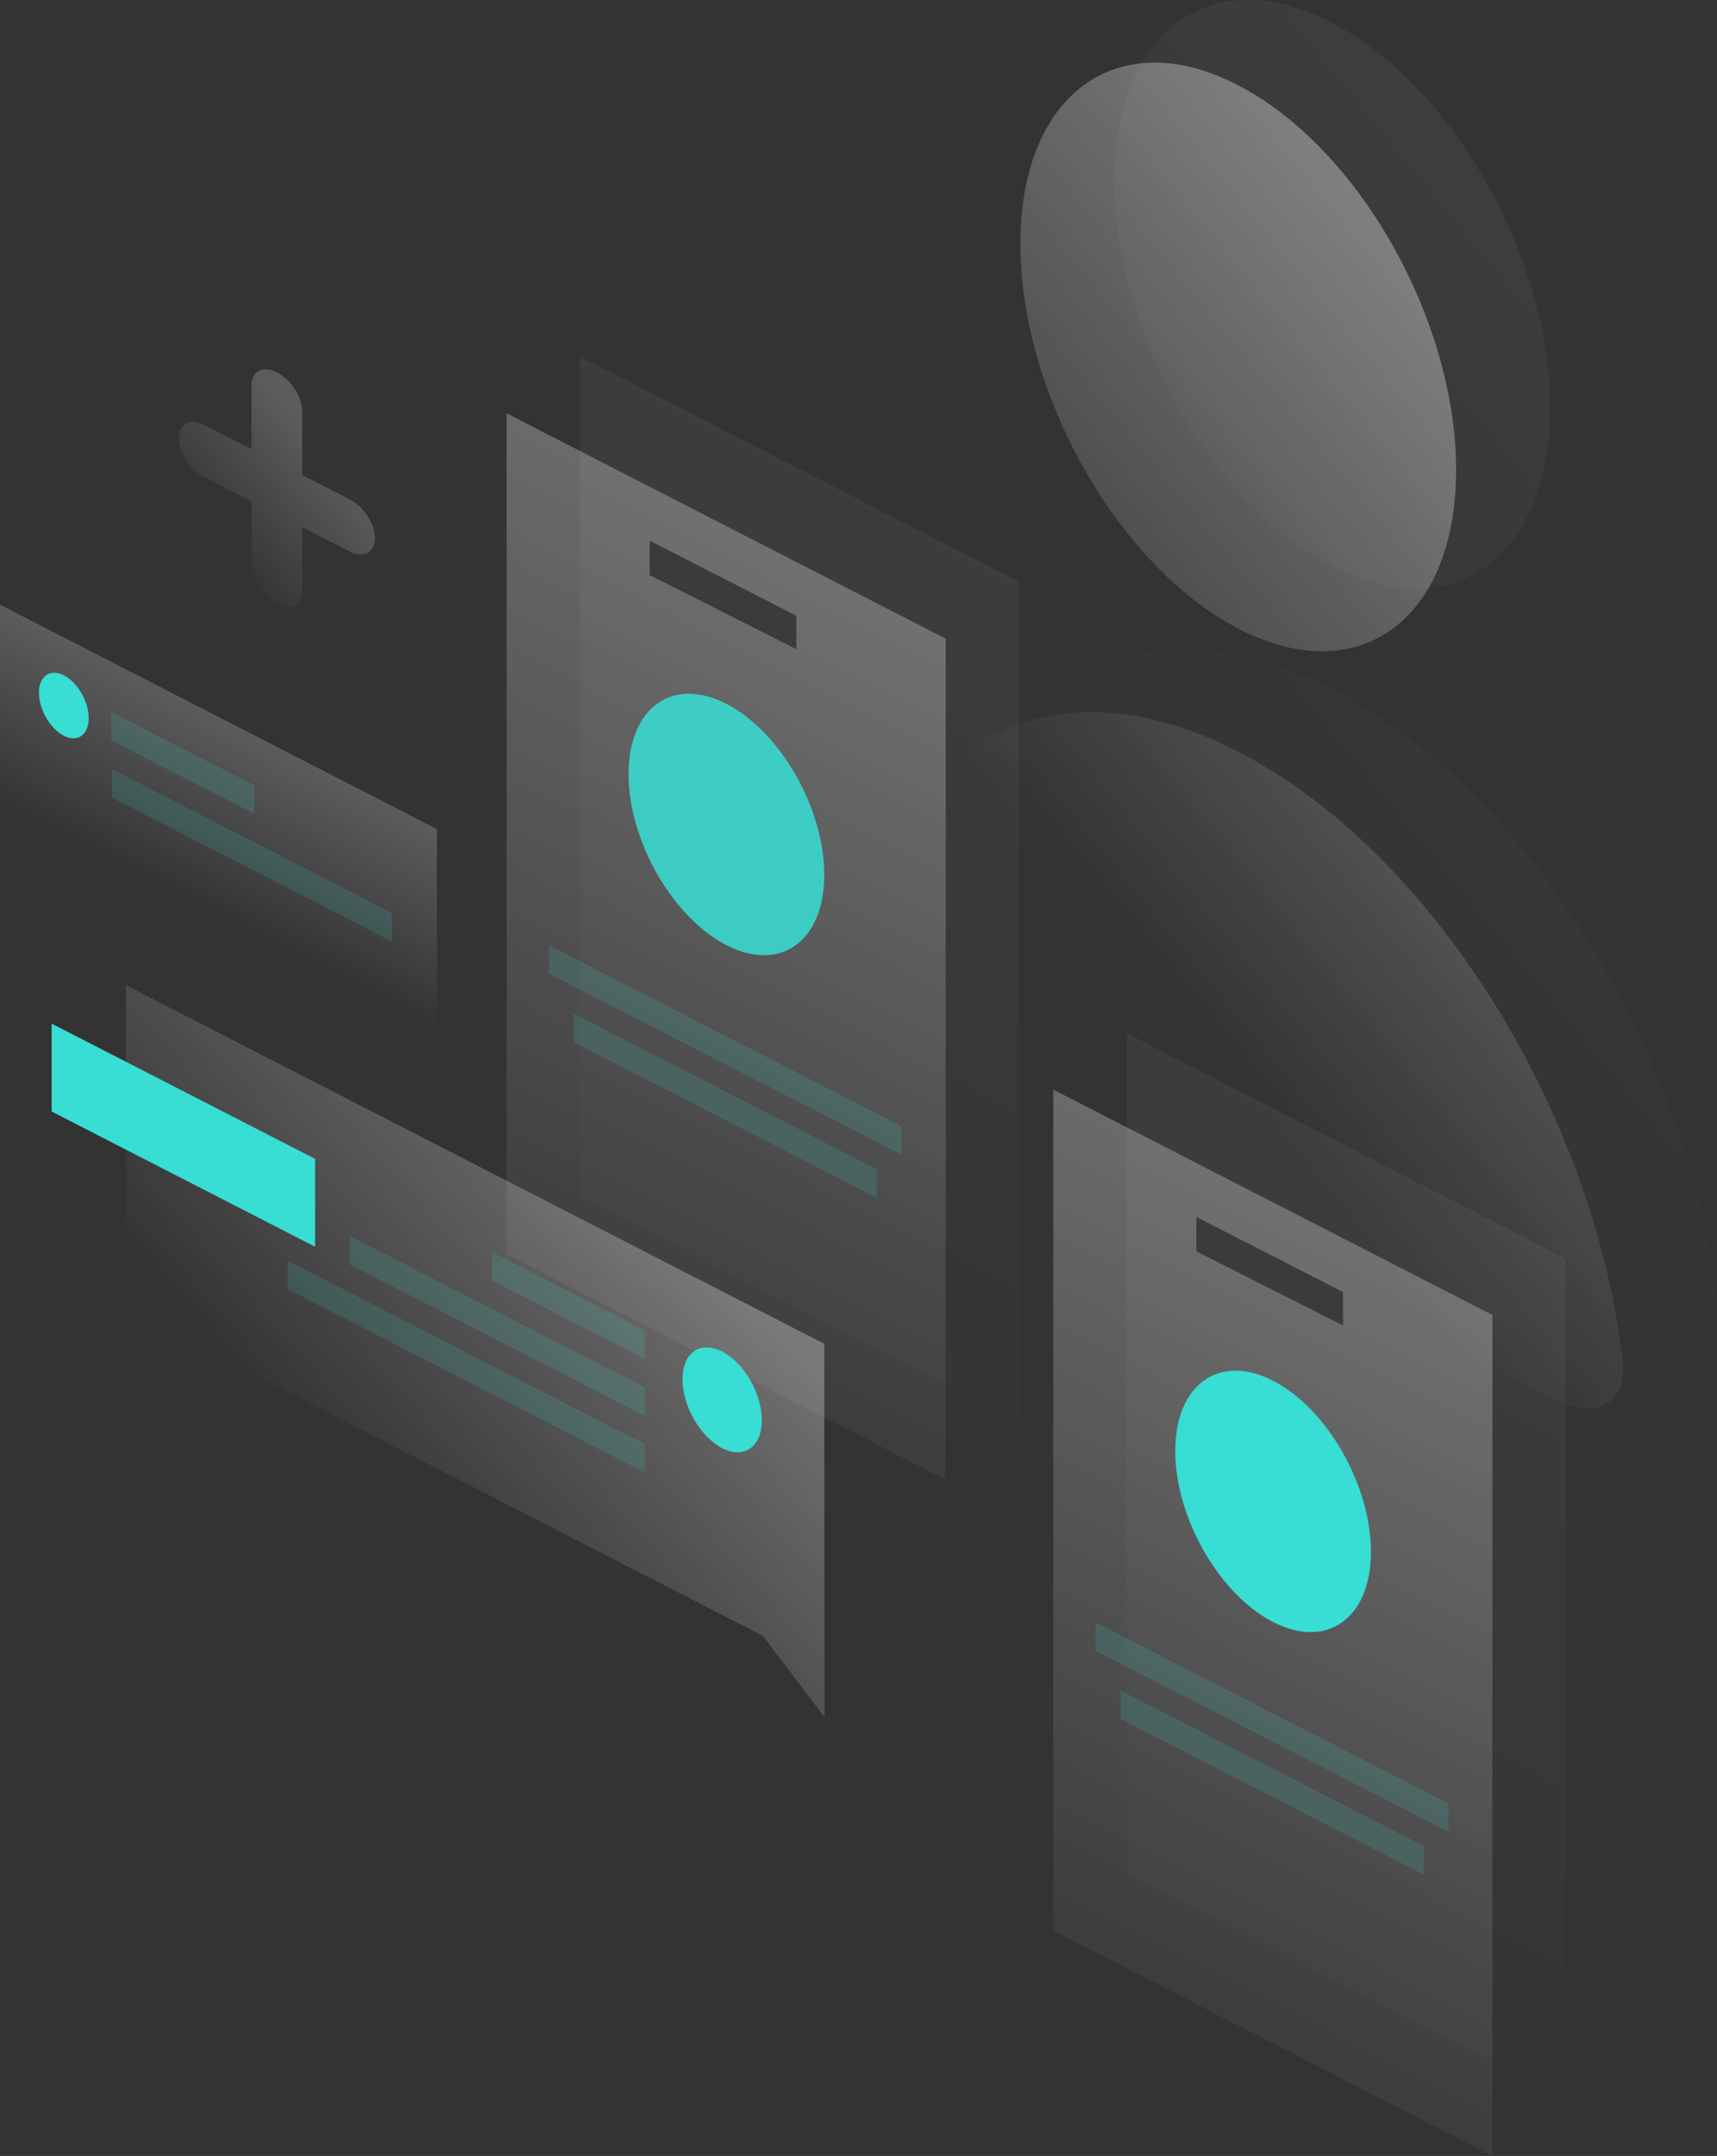 <svg width="583" height="732" viewBox="0 0 583 732" fill="none" xmlns="http://www.w3.org/2000/svg">
<rect x="0" y="0" width="583" height="732" fill="#333333" stroke="none"/>
<path opacity="0.5" d="M420.962 255.485C355.077 221.256 300.585 253.288 290.945 327.062C289.272 339.889 300.186 356.755 313.411 363.629L528.432 475.317C541.657 482.191 552.572 476.663 550.978 462.136C541.339 378.299 486.846 289.643 420.962 255.485Z" fill="url(#paint0_linear_170_7793)"/>
<path opacity="0.5" d="M494.414 159.601C494.414 210.555 461.273 234.65 420.404 213.39C379.614 192.2 346.473 133.734 346.473 82.78C346.473 31.826 379.614 7.731 420.483 28.992C461.353 50.181 494.414 108.718 494.414 159.601Z" fill="url(#paint1_linear_170_7793)"/>
<path opacity="0.07" d="M452.828 234.225C386.944 199.996 332.451 232.028 322.812 305.801C321.139 318.628 332.053 335.495 345.278 342.369L560.299 454.057C573.524 460.931 584.438 455.403 582.845 440.875C573.205 357.039 518.713 268.383 452.828 234.225Z" fill="url(#paint2_linear_170_7793)"/>
<path opacity="0.07" d="M526.281 138.341C526.281 189.295 493.14 213.39 452.27 192.129C411.481 170.94 378.339 112.474 378.339 61.52C378.339 10.566 411.481 -13.529 452.35 7.731C493.219 28.921 526.281 87.458 526.281 138.341Z" fill="url(#paint3_linear_170_7793)"/>
<path opacity="0.2" d="M148.34 281.494L0 205.311V274.052L148.42 350.235L148.34 281.494Z" fill="url(#paint4_linear_170_7793)"/>
<path d="M30.114 243.863C30.114 249.532 26.37 252.154 21.67 249.816C17.049 247.406 13.225 240.886 13.225 235.217C13.225 229.547 16.97 226.925 21.67 229.264C26.37 231.673 30.114 238.193 30.114 243.863Z" fill="#38DDD3"/>
<path opacity="0.15" d="M37.763 241.737L86.28 266.611V276.249L37.763 251.375V241.737Z" fill="#38DDD3"/>
<path opacity="0.15" d="M38.002 261.154L133.044 309.982V319.62L38.002 270.793V261.154Z" fill="#38DDD3"/>
<path opacity="0.05" d="M382.562 350.802L531.619 427.339V712.866L382.562 636.399V350.802Z" fill="url(#paint5_linear_170_7793)"/>
<path opacity="0.3" d="M506.763 446.474L357.626 369.937V655.463L506.683 732L506.763 446.474ZM406.223 413.166L456.015 438.678V450.017L406.223 424.859V413.166Z" fill="url(#paint6_linear_170_7793)"/>
<path opacity="0.15" d="M372.045 550.862L491.785 612.304V621.942L372.045 560.5V550.862Z" fill="#38DDD3"/>
<path opacity="0.15" d="M380.491 573.965L483.5 626.832V636.47L380.491 583.603V573.965Z" fill="#38DDD3"/>
<path d="M465.495 526.838C465.495 504.231 450.597 478.223 432.274 468.797C413.95 459.372 399.053 470.073 399.053 492.68C399.053 515.286 413.95 541.295 432.274 550.72C450.597 560.146 465.495 549.445 465.495 526.838Z" fill="#38DDD3"/>
<path opacity="0.05" d="M196.937 120.978L345.994 197.515V483.041L196.937 406.504V120.978Z" fill="url(#paint7_linear_170_7793)"/>
<path opacity="0.3" d="M321.138 216.862L172.001 140.325V425.851L321.059 502.388L321.138 216.862ZM220.598 183.554L270.39 209.067V220.406L220.598 195.247V183.554Z" fill="url(#paint8_linear_170_7793)"/>
<path opacity="0.15" d="M186.421 320.967L306.161 382.409V392.047L186.421 330.605V320.967Z" fill="#38DDD3"/>
<path opacity="0.15" d="M194.786 344.141L297.716 397.008V406.646L194.707 353.779L194.786 344.141Z" fill="#38DDD3"/>
<path d="M279.871 297.014C279.871 274.407 264.973 248.398 246.65 238.973C228.326 229.548 213.429 240.249 213.429 262.855C213.429 285.462 228.326 311.471 246.65 320.896C264.973 330.322 279.871 319.62 279.871 297.014Z" fill="#38DDD3" fill-opacity="0.867"/>
<path opacity="0.3" d="M279.871 456.253L42.781 334.503L42.861 444.419L258.998 555.398L279.95 582.965L279.871 456.253Z" fill="url(#paint9_linear_170_7793)"/>
<path d="M17.527 377.378V347.542L106.993 393.465V423.3L17.527 377.378Z" fill="#38DDD3"/>
<path opacity="0.15" d="M218.926 451.718L166.983 425.072V434.71L218.926 461.356V451.718Z" fill="#38DDD3"/>
<path opacity="0.15" d="M218.926 471.065L118.784 419.686V429.324L218.926 480.703V471.065Z" fill="#38DDD3"/>
<path opacity="0.15" d="M218.926 490.341L97.672 428.048V437.686L219.005 499.979L218.926 490.341Z" fill="#38DDD3"/>
<path d="M231.752 468.372C231.752 477.443 237.806 487.86 245.215 491.687C252.625 495.514 258.679 491.262 258.679 482.191C258.679 473.12 252.625 462.702 245.215 458.876C237.727 455.049 231.672 459.301 231.752 468.372Z" fill="#38DDD3"/>
<path opacity="0.2" d="M94.007 126.435C98.787 128.844 102.611 134.797 102.611 139.687V161.302L118.704 169.522C123.484 171.932 127.308 177.885 127.308 182.775C127.308 187.665 123.484 189.649 118.704 187.239L102.611 179.019V200.633C102.611 205.523 98.787 207.508 94.007 205.098C89.227 202.689 85.403 196.736 85.403 191.846V170.231L69.311 162.01C64.531 159.601 60.706 153.648 60.706 148.758C60.706 143.868 64.531 141.884 69.311 144.294L85.403 152.514V130.9C85.403 126.01 89.227 124.025 94.007 126.435Z" fill="url(#paint10_linear_170_7793)"/>
<defs>
<linearGradient id="paint0_linear_170_7793" x1="692.814" y1="199.654" x2="447.652" y2="400.698" gradientUnits="userSpaceOnUse">
<stop stop-color="white"/>
<stop offset="1" stop-color="white" stop-opacity="0"/>
</linearGradient>
<linearGradient id="paint1_linear_170_7793" x1="556.431" y1="32.959" x2="311.268" y2="234.004" gradientUnits="userSpaceOnUse">
<stop stop-color="white"/>
<stop offset="1" stop-color="white" stop-opacity="0"/>
</linearGradient>
<linearGradient id="paint2_linear_170_7793" x1="724.681" y1="178.393" x2="479.519" y2="379.438" gradientUnits="userSpaceOnUse">
<stop stop-color="white"/>
<stop offset="1" stop-color="white" stop-opacity="0"/>
</linearGradient>
<linearGradient id="paint3_linear_170_7793" x1="588.298" y1="11.699" x2="343.135" y2="212.744" gradientUnits="userSpaceOnUse">
<stop stop-color="white"/>
<stop offset="1" stop-color="white" stop-opacity="0"/>
</linearGradient>
<linearGradient id="paint4_linear_170_7793" x1="90.912" y1="252.007" x2="62.971" y2="306.426" gradientUnits="userSpaceOnUse">
<stop stop-color="white"/>
<stop offset="1" stop-color="white" stop-opacity="0"/>
</linearGradient>
<linearGradient id="paint5_linear_170_7793" x1="543.666" y1="398.488" x2="389.552" y2="698.644" gradientUnits="userSpaceOnUse">
<stop stop-color="white"/>
<stop offset="1" stop-color="white" stop-opacity="0"/>
</linearGradient>
<linearGradient id="paint6_linear_170_7793" x1="518.734" y1="417.587" x2="364.62" y2="717.743" gradientUnits="userSpaceOnUse">
<stop stop-color="white"/>
<stop offset="1" stop-color="white" stop-opacity="0"/>
</linearGradient>
<linearGradient id="paint7_linear_170_7793" x1="358.036" y1="168.651" x2="203.922" y2="468.807" gradientUnits="userSpaceOnUse">
<stop stop-color="white"/>
<stop offset="1" stop-color="white" stop-opacity="0"/>
</linearGradient>
<linearGradient id="paint8_linear_170_7793" x1="333.109" y1="187.975" x2="178.995" y2="488.131" gradientUnits="userSpaceOnUse">
<stop stop-color="white"/>
<stop offset="1" stop-color="white" stop-opacity="0"/>
</linearGradient>
<linearGradient id="paint9_linear_170_7793" x1="228.168" y1="412.233" x2="116.911" y2="510.16" gradientUnits="userSpaceOnUse">
<stop stop-color="white"/>
<stop offset="1" stop-color="white" stop-opacity="0"/>
</linearGradient>
<linearGradient id="paint10_linear_170_7793" x1="110.64" y1="154.066" x2="72.763" y2="187.67" gradientUnits="userSpaceOnUse">
<stop stop-color="white"/>
<stop offset="1" stop-color="white" stop-opacity="0"/>
</linearGradient>
</defs>
</svg>

